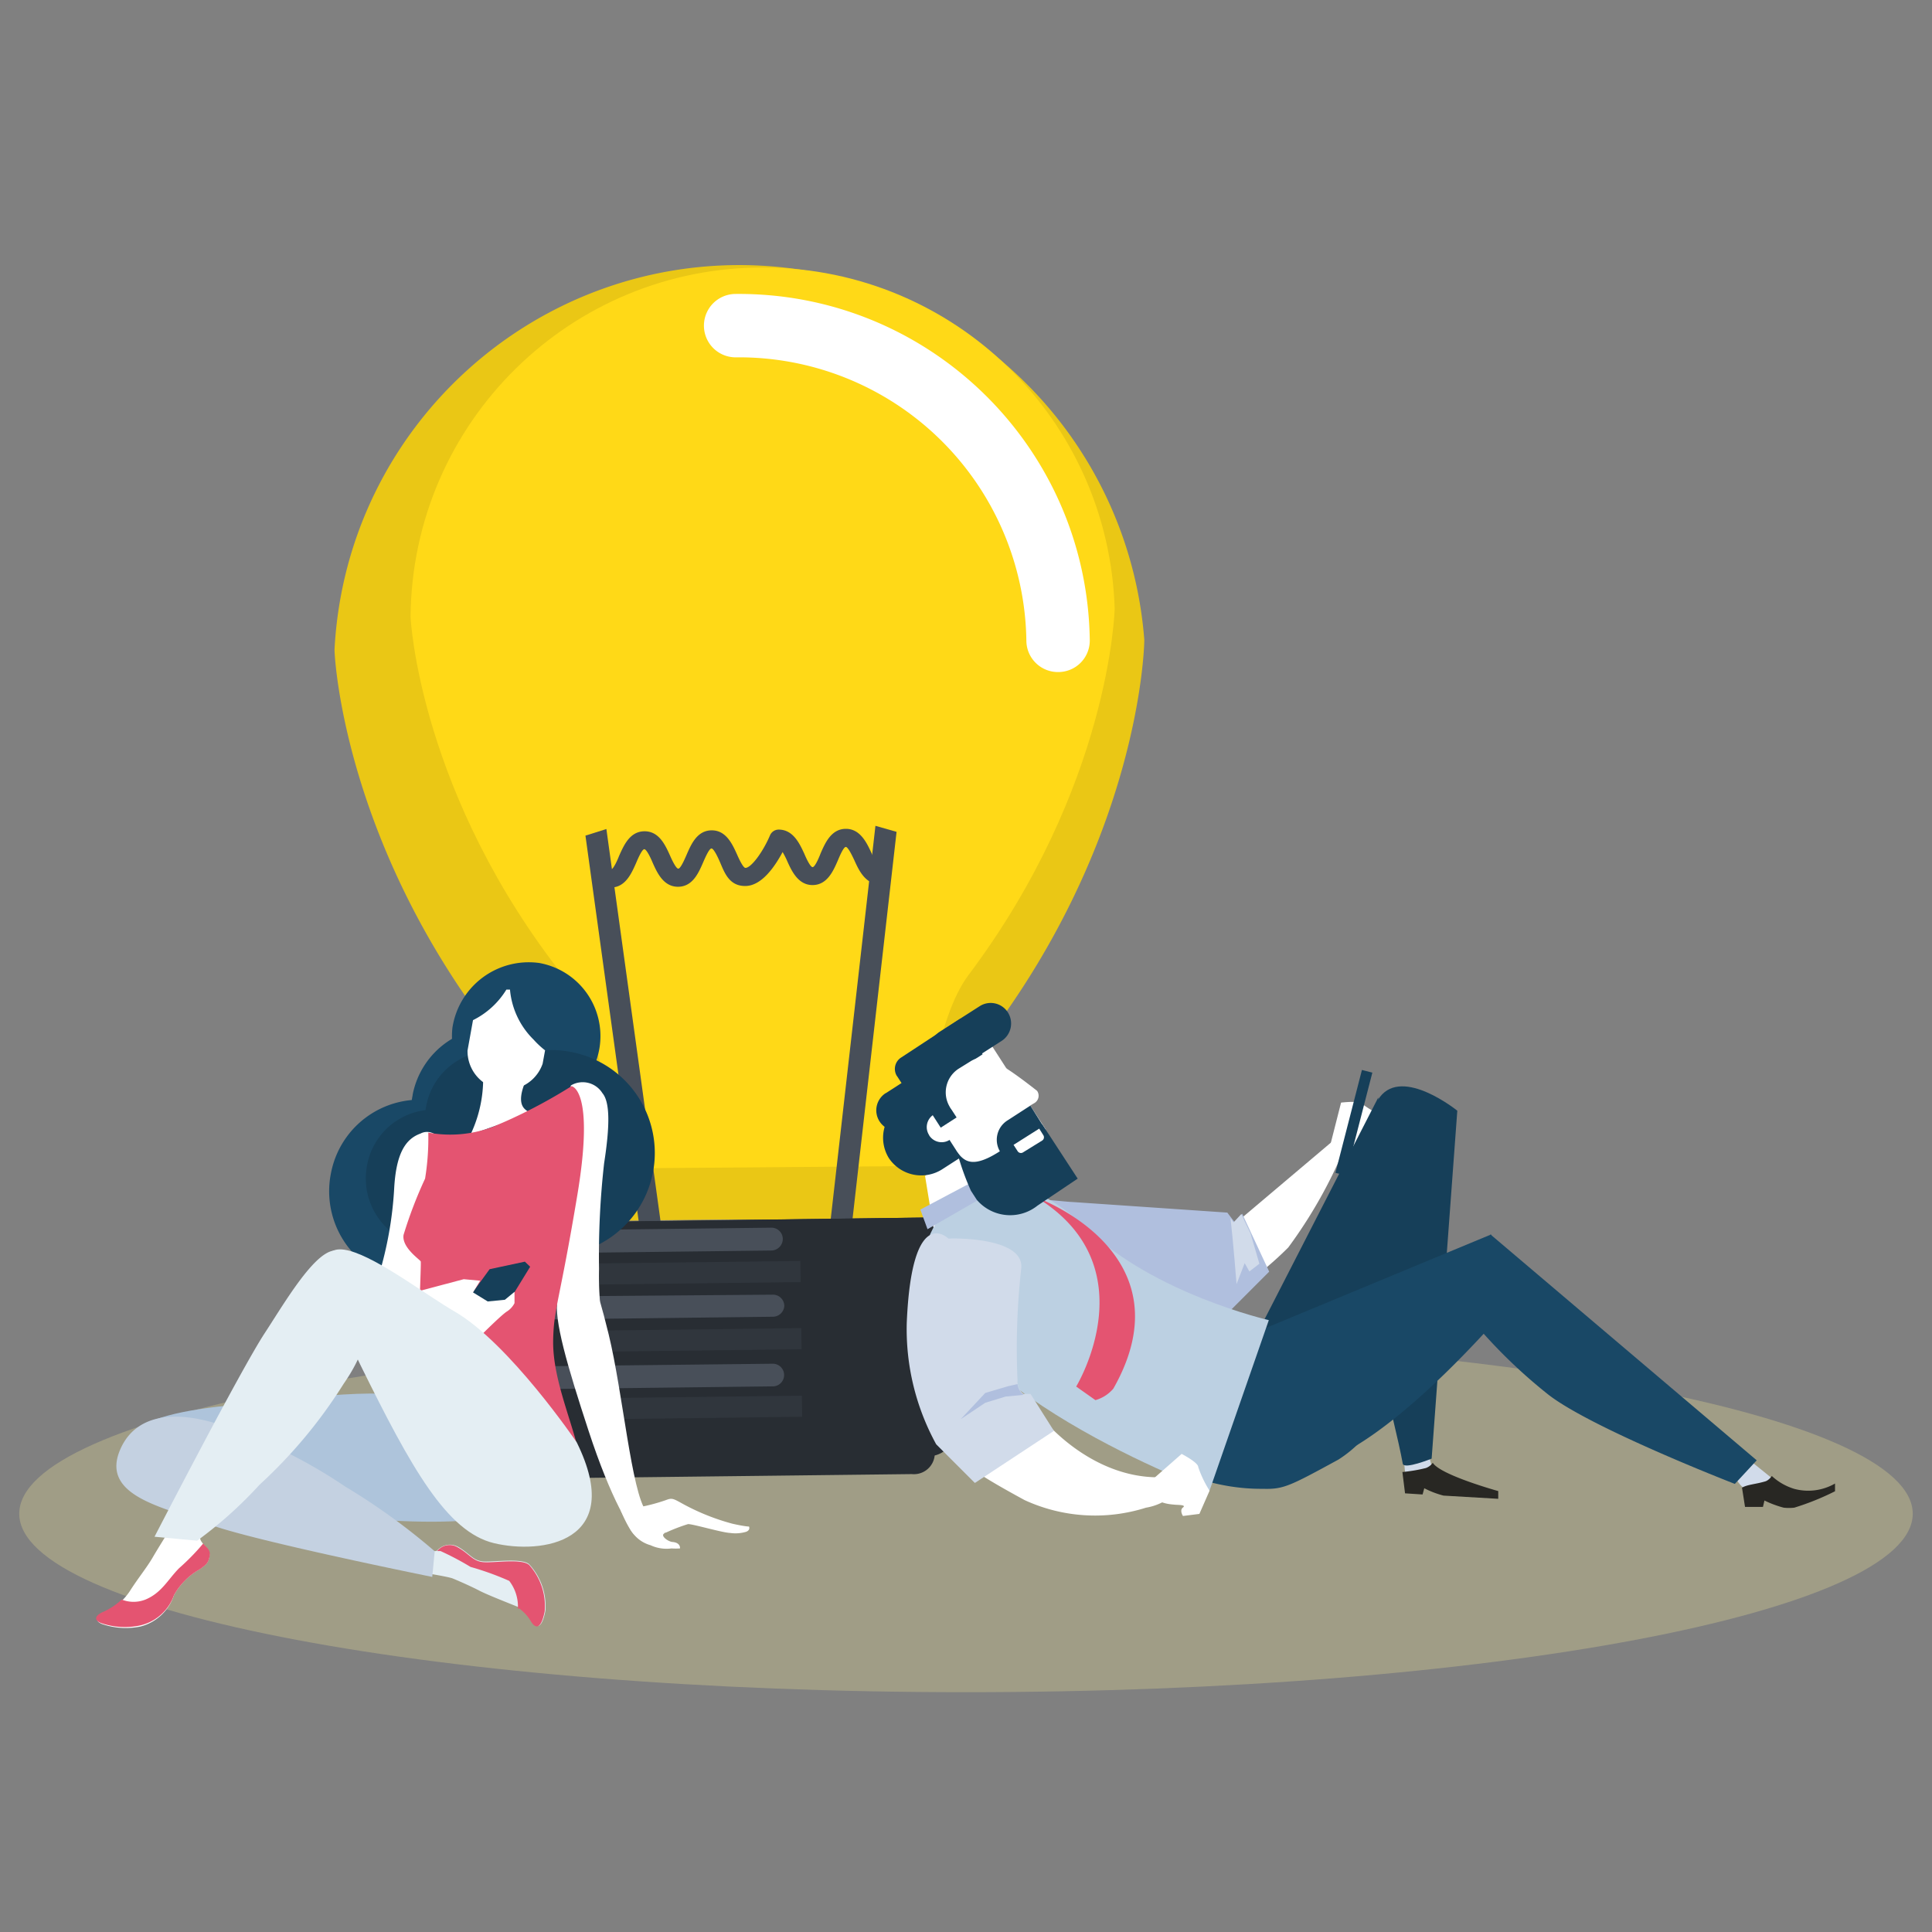 <svg xmlns="http://www.w3.org/2000/svg" width="1024" height="1024" viewBox="0 0 1024 1024">
  <rect x="0" y="0" width="1024" height="1024" fill="#808080" stroke="none"/>
  <title>big-ideas</title>
  <g>
    <rect width="1024" height="1024" fill="none"/>
    <path d="M10.2,802.3c0,52.2,224.7,94.6,501.8,94.6s501.8-42.4,501.8-94.6S789.1,707.6,512,707.6,10.2,750,10.2,802.3Z" fill="#fff799" opacity="0.25" style="isolation: isolate"/>
    <path d="M311.1,783.3l172.2-2a11.05,11.05,0,1,0,2.2-22,7.39,7.39,0,0,0-2.1,0l-172.3,2a11,11,0,0,0-10.9,11.1v.1a10.93,10.93,0,0,0,10.9,10.9h.3Z" fill="#282d33"/>
    <path d="M177.3,344.3c6.2-118.6,107.4-209.7,226-203.5A215.05,215.05,0,0,1,606.5,339.1c0,7-3.8,106.2-83.5,211.4-23.2,31.7-18.5,94.7-18.4,94.7l-93.8,1.2H380l-94.2,1.1s3.7-63.2-20.5-94.3C183.6,450.6,177.4,351.2,177.3,344.3Z" fill="#eac715"/>
    <path d="M326.3,619.3c-1.7-27-9-77.7-26-99.8-78.1-98.1-82.7-191.8-82.7-192.6.9-103.1,85.1-186,188.2-185.1,100.2.8,181.8,80.6,185,180.7,0,.8-2.4,94.5-77.7,194.6-16.8,22.7-22.9,73.8-24.3,100.9Z" fill="#ffd917"/>
    <path d="M561,356.2a16.73,16.73,0,0,1-17-16.4v-.1A152.35,152.35,0,0,0,389.9,189.4a16.8,16.8,0,1,1,0-33.6h0c102.4-.9,186.3,81.1,187.7,183.5A16.69,16.69,0,0,1,561,356.2Z" fill="#fff"/>
    <polygon points="340.8 663.8 310.3 442.9 321.4 439.4 351.9 660.3 340.8 663.8" fill="#484f59"/>
    <polygon points="450 662.4 475.2 440.9 464 437.7 438.8 659.3 450 662.4" fill="#484f59"/>
    <path d="M466.4,468.7c-7.7,0-11.2-7.4-13.6-12.8-1.1-2.3-3.3-7-4.5-7s-3.2,4.7-4.2,7.1c-2.4,5.5-5.6,13-13.3,13.1s-11.2-7.4-13.6-12.8a42.1,42.1,0,0,0-2.4-4.7c-3.9,7.3-10.9,17.9-19.7,18s-11.2-7.4-13.6-12.9c-1-2.3-3.2-7-4.4-7s-3.3,4.8-4.3,7.1c-2.4,5.5-5.5,13.1-13.3,13.2s-11.2-7.4-13.6-12.8c-1-2.4-3.2-7.1-4.4-7.1s-3.3,4.8-4.3,7.2c-2.4,5.4-5.6,13-13.3,13.1v-9.6c1.1,0,3.3-4.7,4.2-7.1,2.5-5.5,5.6-13,13.4-13.1s11.1,7.3,13.6,12.8c1,2.3,3.2,7,4.4,7s3.3-4.8,4.3-7.1c2.4-5.5,5.5-13.1,13.3-13.2s11.1,7.4,13.6,12.9c1,2.3,3.2,7,4.4,7,3,0,9.2-8.3,13-17.2a5,5,0,0,1,4.6-3.1c7.7,0,11.1,7.4,13.6,12.8,1,2.4,3.2,7.1,4.4,7.1s3.3-4.8,4.2-7.2c2.4-5.5,5.6-13,13.3-13.1s11.2,7.4,13.7,12.8c1,2.3,3.2,7,4.4,7Z" fill="#484f59"/>
    <path d="M504.8,645.1l1.3,112.6a13.87,13.87,0,0,1-13.7,14.1h0L302,774.2a14,14,0,0,1-14.1-13.8l-1.1-112.3Z" fill="#282d33"/>
    <path d="M509.4,667.1l-227.3,2.8A11,11,0,0,1,282,648h0l227.1-2.9a11,11,0,0,1,.1,21.9h0Z" fill="#282d33"/>
    <path d="M408.9,662.8l-126.1,1.5a6.19,6.19,0,0,1-6.2-6,6,6,0,0,1,5.9-6.1h.1l126.2-1.5a6,6,0,0,1,6.1,5.9v.1A6.17,6.17,0,0,1,408.9,662.8Z" fill="#484f59"/>
    <path d="M510,703.9l-227.3,2.7a11,11,0,0,1-.1-21.9h0l227.3-2.8a11,11,0,0,1,9.9,12.1A10.89,10.89,0,0,1,510,703.9Z" fill="#282d33"/>
    <path d="M510.4,740.6,283,743.3a11,11,0,0,1-11.1-10.9h0a10.91,10.91,0,0,1,10.5-11.2h.2l227.3-2.8a11.05,11.05,0,0,1,0,22Z" fill="#282d33"/>
    <path d="M409.6,697.9l-126.1,1.5a6.26,6.26,0,0,1-6.2-6,6.19,6.19,0,0,1,6-6.2l126.3-1a6,6,0,0,1,6.1,5.9v.1A6.12,6.12,0,0,1,409.6,697.9Z" fill="#484f59"/>
    <path d="M409.6,734.8l-126.2,1.5a5.92,5.92,0,0,1-6.1-5.7v-.2a6,6,0,0,1,6-6.2h0l126.3-1.4a6,6,0,1,1,0,12Z" fill="#484f59"/>
    <rect x="316.59" y="668.98" width="107.7" height="11.2" transform="translate(-8.21 4.58) rotate(-0.7)" fill="#30363d"/>
    <rect x="317.09" y="704.58" width="107.7" height="11.2" transform="translate(-8.65 4.58) rotate(-0.7)" fill="#30363d"/>
    <rect x="317.39" y="740.38" width="107.7" height="11.2" transform="translate(-9.09 4.59) rotate(-0.7)" fill="#30363d"/>
    <path d="M175.5,621.4A48.44,48.44,0,1,0,232.9,584l-1.4-.3A47.94,47.94,0,0,0,175.5,621.4Z" fill="#194866"/>
    <path d="M218.7,580.5a44.83,44.83,0,1,0,52.8-35.1c-.3-.1-.7-.1-1-.2a44.24,44.24,0,0,0-51.8,35.1C218.8,580.4,218.7,580.4,218.7,580.5Z" fill="#194866"/>
    <path d="M239.8,544.7a39.35,39.35,0,1,0,46-34.3A40.93,40.93,0,0,0,239.8,544.7Z" fill="#194866"/>
    <path d="M239.2,600.4a54.46,54.46,0,1,0,64.1-42.7c-.3-.1-.7-.1-1-.2A54,54,0,0,0,239.2,600.4Z" fill="#163f59"/>
    <path d="M194.6,617.4a36.42,36.42,0,1,0,42.9-28.5,2.2,2.2,0,0,0-.8-.1,35.88,35.88,0,0,0-42.1,28.6Z" fill="#163f59"/>
    <path d="M225.9,586.2a36.42,36.42,0,1,0,42.9-28.5,2.2,2.2,0,0,0-.8-.1,35.88,35.88,0,0,0-42.1,28.6Z" fill="#163f59"/>
    <path d="M268.4,524.5h1.9A42.32,42.32,0,0,0,282.8,551a46.83,46.83,0,0,0,6.1,5.7l-1.3,7.1a20.46,20.46,0,0,1-39.8-7l2.9-16.1A43.18,43.18,0,0,0,268.4,524.5Z" fill="#fff"/>
    <path d="M233.8,606.6a7.54,7.54,0,0,0-8.4-6.6,7.32,7.32,0,0,0-2.5.8c-7.8,2.8-13,10.2-14,29.5a196.6,196.6,0,0,1-8.1,45.6c-3.1,10.9,10.9,31.7,18.5,18.9a171.52,171.52,0,0,0,12.9-53.7C232.8,632.6,234.1,608.7,233.8,606.6Z" fill="#fff"/>
    <path d="M302.6,575.3s-17.2,66.5-9.4,107.9c5.4,29.4,16.1,9.5,24.8,6.7a168.52,168.52,0,0,1-.5-17.4,436.65,436.65,0,0,1,2.7-56c3.1-19.9,3.1-32.4-.9-37.1A12.31,12.31,0,0,0,302.6,575.3Z" fill="#fff"/>
    <path d="M314.4,681.9s.7-5.4,8.2,25.3,12.1,83.7,19.9,93.8,10.2,4.1,9.1,5.4c-4.8,4.8-6.8,9.4-11.8,8.4s-16.3-21.2-27.8-56.3-18.5-59.1-16.5-69.8S313.4,679.2,314.4,681.9Z" fill="#fff"/>
    <path d="M249.4,601.3s26.5-9,30.1-11.1-10.2,0,1.4-22.1c-7.2-4.5-14.6-8.7-22.2-12.5-1.8,0-3.6,4.5-3.6,4.5A68.78,68.78,0,0,1,249.4,601.3Z" fill="#fff"/>
    <path d="M328.9,800.4s5.1,12.4,8.1,13.4a37.13,37.13,0,0,0,16.2-1.6,94,94,0,0,1,11.5-4.4c2.8,0,17.9,4.5,22.3,4.7a19.86,19.86,0,0,0,8.4-.6c2.5-.9,1.6-2.8,1.6-2.8s-2.2,0-8.8-1.5a118.71,118.71,0,0,1-25.7-10.2c-5.8-3.2-6.2-3.6-9.6-2.3a94.89,94.89,0,0,1-13.9,3.7A68.51,68.51,0,0,1,328.9,800.4Z" fill="#fff"/>
    <path d="M333.7,809.8a17.63,17.63,0,0,0,11.1,9.2,20.08,20.08,0,0,0,11.1,1.7,33.79,33.79,0,0,0,4.5,0s.5-2.9-3.7-3.4c-2.3,0-6.8-3.2-4.7-4.5S333.7,809.8,333.7,809.8Z" fill="#fff"/>
    <path d="M229.1,749.7a237.24,237.24,0,0,1-7.1-40.1c0-14.4,1.3-40.1,1-41s-10.2-7.4-9.1-14.1a228.6,228.6,0,0,1,11.4-29.8,132.93,132.93,0,0,0,1.7-24.4,64,64,0,0,0,34.1-3,275.54,275.54,0,0,0,41.8-21.6s12.5,1.3,3.1,57.7-12.4,59.7-12.8,76.3c-.7,24.3,14.1,51.2,15.5,71.7S233.8,757.1,229.1,749.7Z" fill="#e45471"/>
    <path d="M241.6,746.7c-26.6-10.2-43.9-10.2-107.3-3.1-14.5,1.5-44,3.6-58.7,11.8s-16.9,26.9,48.9,39.8c60.2,11.9,137.8,17.5,157.8,1.3S267.5,757.1,241.6,746.7Z" fill="#aec4db"/>
    <path d="M227.7,821.2s2.7,1.6,4,.6a9,9,0,0,1,11.2-1.9c6,3.4,7.8,7.4,13.5,7.7s19.9-1.9,24,1.4a32.69,32.69,0,0,1,8.7,24.6c-1.6,8.8-4.4,10.2-7.1,5.7a23.88,23.88,0,0,0-6.3-7.1c-1.4-.7-16.6-6.5-21.6-9.1s-12.2-5.7-14.2-6.5-13.1-2.7-14.1-2.7A55.76,55.76,0,0,1,227.7,821.2Z" fill="#e4eef3"/>
    <path d="M280.4,829.4c-4.1-3.4-18.2-1-24-1.4s-7.5-4.3-13.5-7.7a8.41,8.41,0,0,0-11.2,1.8h1.8a150.39,150.39,0,0,1,15.9,8.4,152.08,152.08,0,0,1,20.5,7.4,22.24,22.24,0,0,1,4.6,14.7h.8a22.58,22.58,0,0,1,6.3,7.1c2.7,4.1,5.4,3.1,7.1-5.7A32.65,32.65,0,0,0,280.4,829.4Z" fill="#e45471"/>
    <path d="M229.1,835.8s-97-19.6-118.8-28.1-56-14.1-47.2-37.9c8.1-21.5,32.3-24.1,64-10.8a267.37,267.37,0,0,1,55.7,28.8,342.82,342.82,0,0,1,47.6,34.4Z" fill="#c4d1e1"/>
    <polygon points="278.2 668.7 281 671.4 269.5 690.1 251.9 690.6 249.1 687 259.5 672.7 278.2 668.7" fill="#163f59"/>
    <path d="M221.3,684.5l24.5-6.5,8.7.8-3.8,6.2,7.8,4.8,9.1-.9,5.1-4.2v6a11.29,11.29,0,0,1-4,4.4c-2.8,1.7-13.5,12.4-13.5,12.4l-5.8-2.6-13.8-6.7-10.2,4.2Z" fill="#fff"/>
    <path d="M107.2,811.8a4.08,4.08,0,0,0-.6,5c1.6,2.7,5,4.7,4.4,8.1s-1.4,4.1-5.1,6.8a35,35,0,0,0-13.7,13.8,25.22,25.22,0,0,1-17.8,16.6,38.68,38.68,0,0,1-20.5-1.4c-4.4-1.9-2-4.3.9-5.7a31.8,31.8,0,0,0,13.9-11.5c4.3-6.8,9-12.5,12.1-17.8s6.8-11.2,10.2-16.6S107.2,808,107.2,811.8Z" fill="#fff"/>
    <path d="M94.9,831.2c-6,6.1-9.2,13-17.8,16.6a17.14,17.14,0,0,1-12.6,0,34.69,34.69,0,0,1-10.2,6.7c-3,1.4-5.3,3.8-.9,5.7a38.68,38.68,0,0,0,20.5,1.4,24.88,24.88,0,0,0,18.3-16.1A35.22,35.22,0,0,1,106,831.7c3.7-2.7,4.4-3.4,5.1-6.8s-1.6-4.6-3.4-6.8A121.71,121.71,0,0,1,94.9,831.2Z" fill="#e45471"/>
    <path d="M305.7,764.5s-35.7-52.6-64.8-69.4S138.5,616.8,191,723.4c27.1,55,45.9,88.5,70.8,94.5S332,817.9,305.7,764.5Z" fill="#e4eef3"/>
    <path d="M81.9,814.5s45.6-88.4,58.4-107.9,35.1-58.8,44.5-37.8,16.9,36.4-2.7,64.7a258.94,258.94,0,0,1-44.5,53.4,222.29,222.29,0,0,1-33.1,29.7Z" fill="#e4eef3"/>
    <polygon points="756.8 769.3 760 781.6 745.1 784.6 743.8 770.5 756.8 769.3" fill="#d1dbea"/>
    <path d="M705.4,605.6l5.4-21.2s10.2-1.2,11.2.7a55.69,55.69,0,0,0,12.1,6.9l2.5,13.2-6.6,5.9s-3.4-1.3-2.4-4-3,.5-4.5,1.3S710.1,616.9,705.4,605.6Z" fill="#fff"/>
    <path d="M658,723.1l72.5-141.4,3.1,45.8s13.9,139.8-37.3,138.8S658,723.1,658,723.1Z" fill="#163f59"/>
    <path d="M709.4,773.6a63.62,63.62,0,0,0,20.5-21.1c6.9-22.3-25.5-31.6-42.5-47.9-.9-.8-49.8-1-49.8-1l-59.4,43.9s37,42.1,91.2,41.6C680.2,789.4,683.4,787.8,709.4,773.6Z" fill="#194866"/>
    <path d="M758.8,773.1s-14.6,5.9-15.3,2.7c-4.4-24.5-22-84.7-20.5-112.6,1.2-37.8,1.8-50.3,1.8-50.3s.7-23.9,6.6-31.5c12.2-16,41,7.3,41,7.3Z" fill="#163f59"/>
    <path d="M743.3,780.2l1.4,11.3,9.3.6.9-3.3a48.71,48.71,0,0,0,10.2,3.9l29,1.7v-4.1s-30.7-8.5-34.7-15a7.62,7.62,0,0,1-3.7,2.8A84.48,84.48,0,0,1,743.3,780.2Z" fill="#282723"/>
    <path d="M925.6,789.8a16.46,16.46,0,0,1-7.2-12.1c-2.3-10.2,0-11,0-11l22,17.8Z" fill="#d1dbea"/>
    <path d="M931.1,774l-11.6,12.5s-77.7-30.1-99.7-48a276.49,276.49,0,0,1-45.3-45.8L790,654.3Z" fill="#194866"/>
    <path d="M669.1,704.6l121.2-50.3,8.4,38.8S700.4,809.8,671.1,768A52.23,52.23,0,0,1,669.1,704.6Z" fill="#194866"/>
    <path d="M649.8,652.6l62.6-52.9,7.5-4.6a25.76,25.76,0,0,0-4.6,6.7,250.48,250.48,0,0,1-32.5,59.4,187.31,187.31,0,0,1-28.9,23.6Z" fill="#fff"/>
    <path d="M568.6,637.1l81.9,5.6,3.8,5,4.1-4.4L672.7,674l-20.5,20.5L540.6,684.3a51.86,51.86,0,0,1-37.9-39.2C499.6,628.4,561.9,637,568.6,637.1Z" fill="#b0bfde"/>
    <path d="M655.4,680.6s-1.8-22.9-3.2-34.9l1.6,2.2,4.1-4.4,4.9,10.2,4.7,16.1-5.3,4.1-2.5-4.4Z" fill="#d1dbea"/>
    <path d="M923.3,788.5l1.6,10.2h9.5l.8-3.4a54.55,54.55,0,0,0,10.2,3.8,26.2,26.2,0,0,0,5.6,0,139.29,139.29,0,0,0,21.6-8.7v-4.1a28.41,28.41,0,0,1-21.7,2.8,30.42,30.42,0,0,1-11.8-6.8s-1.6,2.4-3.6,2.9C930.4,786.7,926.2,786.8,923.3,788.5Z" fill="#282723"/>
    <polygon points="495.2 653.3 490.3 623.3 511.8 604.3 523.6 627.9 528.8 649.7 495.2 653.3" fill="#fff"/>
    <path d="M575.8,651c36,34.8,96.7,48.7,96.7,48.7L641.1,790S492.6,735.4,490.2,666.2C489.5,648,522.2,599.6,575.8,651Z" fill="#bcd0e2"/>
    <path d="M549.8,634.9s81.1,29.2,40.3,101.1a19.33,19.33,0,0,1-9.5,6.1l-10.2-7.2S609,671.6,549.8,634.9Z" fill="#e45471"/>
    <polygon points="487.8 641.1 491.6 651.5 532.9 627.7 522.5 622.7 487.8 641.1" fill="#b0bfde"/>
    <path d="M519.5,560.4a11,11,0,0,1-3.3,15.1l-34.9,22.2a11,11,0,0,1-15.1-3.3h0a10.83,10.83,0,0,1,3.2-15h.1L504,557.2a11.08,11.08,0,0,1,15.1,3.3h.4Z" fill="#163f59"/>
    <path d="M523.3,580.4a20.55,20.55,0,0,1-6,27.8l-18,11.6a20.64,20.64,0,0,1-28.2-6h0a20.55,20.55,0,0,1,6-27.8l18-11.6a20.55,20.55,0,0,1,27.8,6Z" fill="#163f59"/>
    <path d="M554.3,598.7l-34-52.8c-5.4-8.4-6.9,4.4-15.3,10.2l-8.1,5.2a18,18,0,0,0-5.4,24.6l24.2,37.6Z" fill="#fff"/>
    <path d="M505.8,593.9a7.86,7.86,0,0,1-2.4,10.2h0a7.82,7.82,0,0,1-10.9-2.3v-.1h0a7.82,7.82,0,0,1,2.3-10.9h.1a7.82,7.82,0,0,1,10.9,2.3v.8Z" fill="#fff"/>
    <path d="M539.2,585a4.33,4.33,0,0,0,6,1.5.1.1,0,0,0,.1-.1l3.2-1.9a4.53,4.53,0,0,0,1.2-6.3s-19.7-15.7-21.8-14.3a7.86,7.86,0,0,0,.8,5Z" fill="#fff"/>
    <path d="M531,609.5c-15.3,10.2-19.8,6.2-23.7,1.1a135.08,135.08,0,0,0,7.3,20.5l3.1,4.8a23.23,23.23,0,0,0,32.2,3.1l21.3-14.3L556,601.4l-3.7-5.5Z" fill="#163f59"/>
    <path d="M546.1,586l-12.2,7.9a12.12,12.12,0,0,0-3.7,16.7h0a23.13,23.13,0,0,0,2,2.4l22-14.1Z" fill="#163f59"/>
    <path d="M537.2,606.8l2.2,3.4a2.05,2.05,0,0,0,2.8.6l10.2-6.3a2.05,2.05,0,0,0,.6-2.8l-2.2-3.5Z" fill="#fff"/>
    <path d="M509,539.9l-31.2,20.5a7.16,7.16,0,0,0-2.5,9.8c.1.1.2.3.3.4l7.9,12.2,37.3-24Z" fill="#163f59"/>
    <path d="M534.2,536.6a11,11,0,0,1-3.3,15.1l-21.2,13.6a10.83,10.83,0,0,1-15-3.2V562h0a10.86,10.86,0,0,1,3.3-15.1h0l21.1-13.5a10.79,10.79,0,0,1,15.1,3.2Z" fill="#163f59"/>
    <rect x="490.67" y="570.67" width="10" height="26.4" transform="translate(-237.11 361.09) rotate(-32.76)" fill="#163f59"/>
    <rect x="486.86" y="553.76" width="29.6" height="31.1" transform="translate(-228.28 362.02) rotate(-32.76)" fill="#163f59"/>
    <path d="M503.6,587a14.94,14.94,0,0,1,4.4-20.5l6.6-4.1a13.18,13.18,0,0,1,18.1,4.5c.2.4.4.7.6,1.1h0a15.06,15.06,0,0,1-4.5,20.5l-4.6,3a14.86,14.86,0,0,1-20.5-4.5Z" fill="#fff"/>
    <path d="M553,752.3S577.6,783,613.9,783c6.2,0,11.8,5,9.5,7.9a29.38,29.38,0,0,1-16,8.2,89.31,89.31,0,0,1-64.3-4c-31.1-16.9-42.1-24.9-43.2-37.4S553,752.3,553,752.3Z" fill="#fff"/>
    <path d="M502.7,656.5s-19.4-19.5-22.1,44.6a126.88,126.88,0,0,0,15.6,64.4L516.7,786l41.9-27.6-12.4-19.6h-3.8a8.55,8.55,0,0,1-3.1-7.3,380.21,380.21,0,0,1,2-59.4C542.7,656.1,507,656.2,502.7,656.5Z" fill="#d1dbea"/>
    <path d="M522.2,738.3l12.2-3.6,4.9-1.1a9.14,9.14,0,0,0,3.2,5.7l-9.5.9-10.8,3.3-13,8.7Z" fill="#b0bfde"/>
    <path d="M609.8,785.1l16.5-14.5s8.9,4.6,8.8,7a57.53,57.53,0,0,0,6,12.5l-5.4,12.3-8.7,1.1s-2-3,0-4.5-2.8-1.3-4.5-1.5S607.2,797,609.8,785.1Z" fill="#fff"/>
    <rect x="689.47" y="592.25" width="56.3" height="5.7" transform="translate(-37.66 1141.63) rotate(-75.56)" fill="#163f59"/>
  </g>
</svg>
